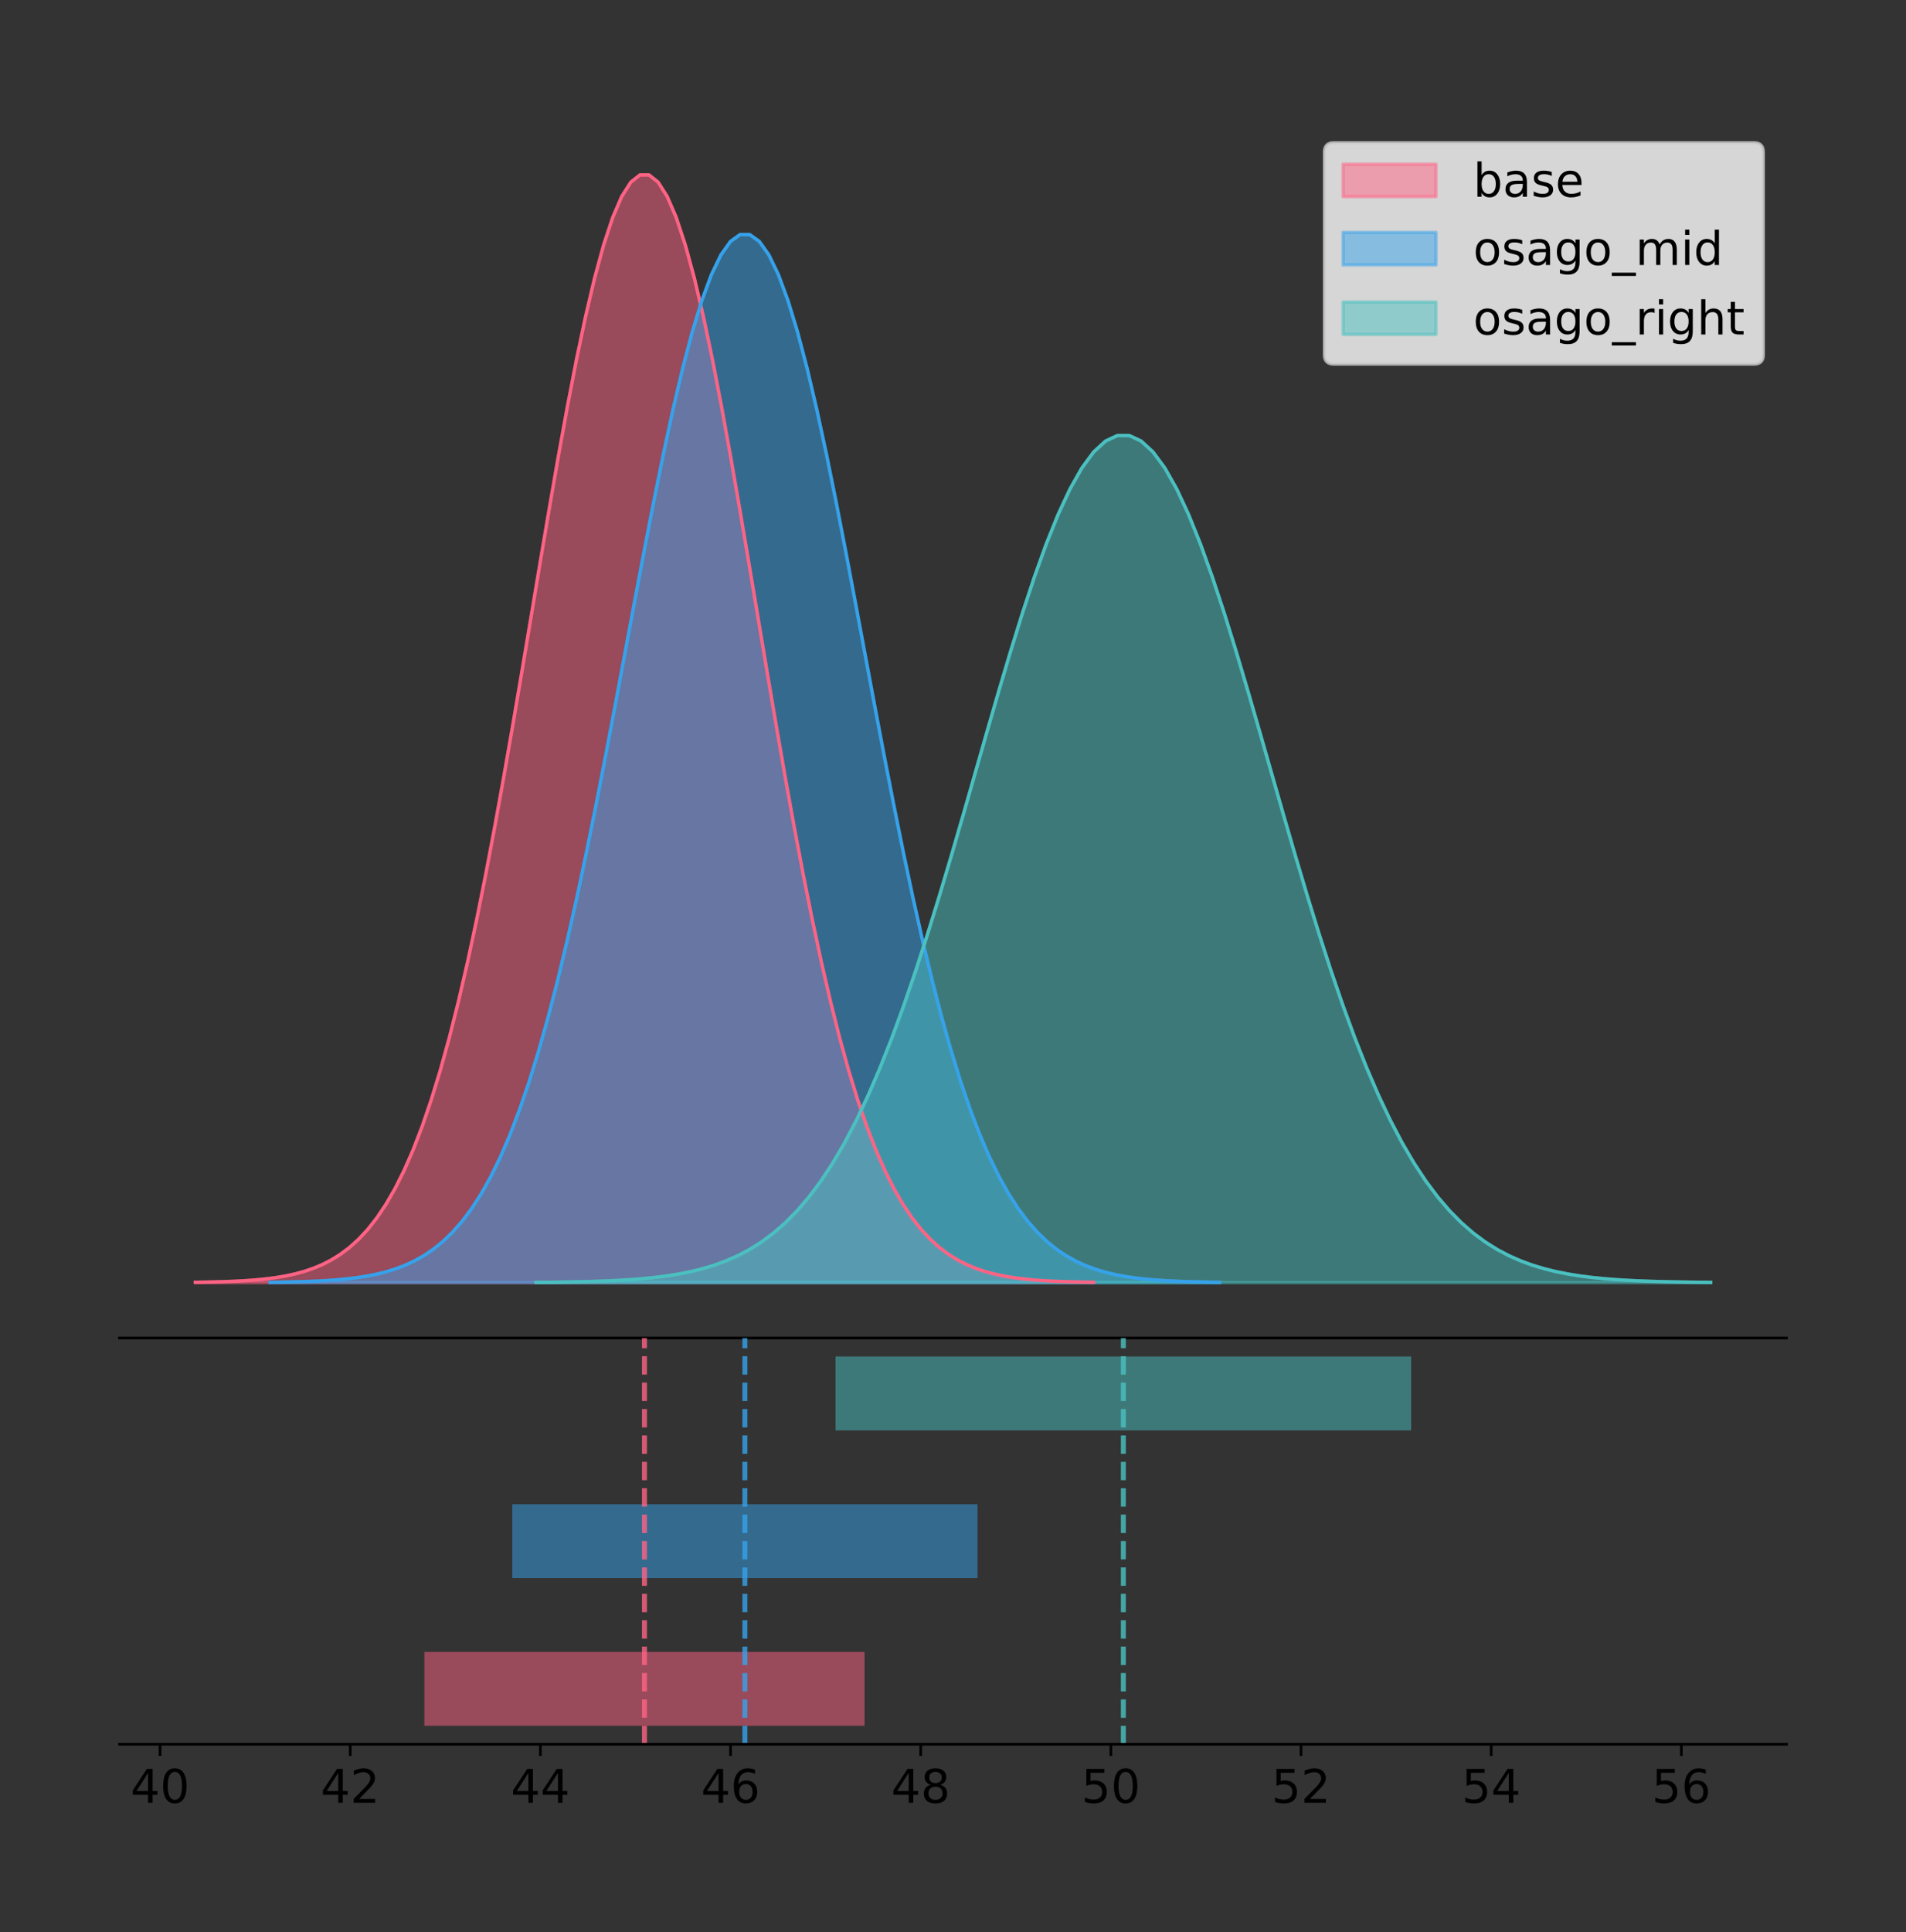 <?xml version="1.0" encoding="utf-8" standalone="no"?>
<!DOCTYPE svg PUBLIC "-//W3C//DTD SVG 1.1//EN"
  "http://www.w3.org/Graphics/SVG/1.1/DTD/svg11.dtd">
<!-- Created with matplotlib (https://matplotlib.org/) -->
<svg height="581.789pt" version="1.1" viewBox="0 0 574.2 581.789" width="574.2pt" xmlns="http://www.w3.org/2000/svg" xmlns:xlink="http://www.w3.org/1999/xlink">
 <rect x="0" y="0" width="574.2" height="581.789" fill="#333333" stroke="none"/>
 <defs>
  <style type="text/css">
*{stroke-linecap:butt;stroke-linejoin:round;}
  </style>
 </defs>
 <g id="figure_1">
  <g id="patch_1">
   <path d="M 0 581.789 
L 574.2 581.789 
L 574.2 0 
L 0 0 
z
" style="fill:none;"/>
  </g>
  <g id="axes_1">
   <g id="patch_2">
    <path d="M 36 402.93 
L 538.2 402.93 
L 538.2 36 
L 36 36 
z
" style="fill:none;"/>
   </g>
   <g id="PolyCollection_1">
    <defs>
     <path d="M 58.827 -195.538 
L 58.827 -195.65 
L 61.561 -195.692 
L 64.295 -195.749 
L 67.029 -195.825 
L 69.763 -195.925 
L 72.496 -196.058 
L 75.23 -196.23 
L 77.964 -196.455 
L 80.698 -196.744 
L 83.432 -197.115 
L 86.165 -197.585 
L 88.899 -198.179 
L 91.633 -198.923 
L 94.367 -199.848 
L 97.101 -200.99 
L 99.834 -202.39 
L 102.568 -204.093 
L 105.302 -206.151 
L 108.036 -208.617 
L 110.77 -211.552 
L 113.503 -215.017 
L 116.237 -219.078 
L 118.971 -223.801 
L 121.705 -229.25 
L 124.439 -235.488 
L 127.173 -242.572 
L 129.906 -250.552 
L 132.64 -259.468 
L 135.374 -269.344 
L 138.108 -280.192 
L 140.842 -292.002 
L 143.575 -304.744 
L 146.309 -318.365 
L 149.043 -332.786 
L 151.777 -347.901 
L 154.511 -363.58 
L 157.244 -379.667 
L 159.978 -395.98 
L 162.712 -412.318 
L 165.446 -428.462 
L 168.18 -444.18 
L 170.913 -459.23 
L 173.647 -473.372 
L 176.381 -486.366 
L 179.115 -497.987 
L 181.849 -508.025 
L 184.583 -516.294 
L 187.316 -522.64 
L 190.05 -526.94 
L 192.784 -529.111 
L 195.518 -529.111 
L 198.252 -526.94 
L 200.985 -522.64 
L 203.719 -516.294 
L 206.453 -508.025 
L 209.187 -497.987 
L 211.921 -486.366 
L 214.654 -473.372 
L 217.388 -459.23 
L 220.122 -444.18 
L 222.856 -428.462 
L 225.59 -412.318 
L 228.324 -395.98 
L 231.057 -379.667 
L 233.791 -363.58 
L 236.525 -347.901 
L 239.259 -332.786 
L 241.993 -318.365 
L 244.726 -304.744 
L 247.46 -292.002 
L 250.194 -280.192 
L 252.928 -269.344 
L 255.662 -259.468 
L 258.395 -250.552 
L 261.129 -242.572 
L 263.863 -235.488 
L 266.597 -229.25 
L 269.331 -223.801 
L 272.064 -219.078 
L 274.798 -215.017 
L 277.532 -211.552 
L 280.266 -208.617 
L 283 -206.151 
L 285.734 -204.093 
L 288.467 -202.39 
L 291.201 -200.99 
L 293.935 -199.848 
L 296.669 -198.923 
L 299.403 -198.179 
L 302.136 -197.585 
L 304.87 -197.115 
L 307.604 -196.744 
L 310.338 -196.455 
L 313.072 -196.23 
L 315.805 -196.058 
L 318.539 -195.925 
L 321.273 -195.825 
L 324.007 -195.749 
L 326.741 -195.692 
L 329.474 -195.65 
L 329.474 -195.538 
L 329.474 -195.538 
L 326.741 -195.538 
L 324.007 -195.538 
L 321.273 -195.538 
L 318.539 -195.538 
L 315.805 -195.538 
L 313.072 -195.538 
L 310.338 -195.538 
L 307.604 -195.538 
L 304.87 -195.538 
L 302.136 -195.538 
L 299.403 -195.538 
L 296.669 -195.538 
L 293.935 -195.538 
L 291.201 -195.538 
L 288.467 -195.538 
L 285.734 -195.538 
L 283 -195.538 
L 280.266 -195.538 
L 277.532 -195.538 
L 274.798 -195.538 
L 272.064 -195.538 
L 269.331 -195.538 
L 266.597 -195.538 
L 263.863 -195.538 
L 261.129 -195.538 
L 258.395 -195.538 
L 255.662 -195.538 
L 252.928 -195.538 
L 250.194 -195.538 
L 247.46 -195.538 
L 244.726 -195.538 
L 241.993 -195.538 
L 239.259 -195.538 
L 236.525 -195.538 
L 233.791 -195.538 
L 231.057 -195.538 
L 228.324 -195.538 
L 225.59 -195.538 
L 222.856 -195.538 
L 220.122 -195.538 
L 217.388 -195.538 
L 214.654 -195.538 
L 211.921 -195.538 
L 209.187 -195.538 
L 206.453 -195.538 
L 203.719 -195.538 
L 200.985 -195.538 
L 198.252 -195.538 
L 195.518 -195.538 
L 192.784 -195.538 
L 190.05 -195.538 
L 187.316 -195.538 
L 184.583 -195.538 
L 181.849 -195.538 
L 179.115 -195.538 
L 176.381 -195.538 
L 173.647 -195.538 
L 170.913 -195.538 
L 168.18 -195.538 
L 165.446 -195.538 
L 162.712 -195.538 
L 159.978 -195.538 
L 157.244 -195.538 
L 154.511 -195.538 
L 151.777 -195.538 
L 149.043 -195.538 
L 146.309 -195.538 
L 143.575 -195.538 
L 140.842 -195.538 
L 138.108 -195.538 
L 135.374 -195.538 
L 132.64 -195.538 
L 129.906 -195.538 
L 127.173 -195.538 
L 124.439 -195.538 
L 121.705 -195.538 
L 118.971 -195.538 
L 116.237 -195.538 
L 113.503 -195.538 
L 110.77 -195.538 
L 108.036 -195.538 
L 105.302 -195.538 
L 102.568 -195.538 
L 99.834 -195.538 
L 97.101 -195.538 
L 94.367 -195.538 
L 91.633 -195.538 
L 88.899 -195.538 
L 86.165 -195.538 
L 83.432 -195.538 
L 80.698 -195.538 
L 77.964 -195.538 
L 75.23 -195.538 
L 72.496 -195.538 
L 69.763 -195.538 
L 67.029 -195.538 
L 64.295 -195.538 
L 61.561 -195.538 
L 58.827 -195.538 
z
" id="m34844642db" style="stroke:#ff6384;stroke-opacity:0.5;"/>
    </defs>
    <g clip-path="url(#pd2e8be92f4)">
     <use style="fill:#ff6384;fill-opacity:0.5;stroke:#ff6384;stroke-opacity:0.5;" x="0" xlink:href="#m34844642db" y="581.789"/>
    </g>
   </g>
   <g id="PolyCollection_2">
    <defs>
     <path d="M 81.382 -195.538 
L 81.382 -195.644 
L 84.271 -195.684 
L 87.161 -195.738 
L 90.05 -195.809 
L 92.94 -195.904 
L 95.829 -196.03 
L 98.718 -196.193 
L 101.608 -196.406 
L 104.497 -196.679 
L 107.387 -197.03 
L 110.276 -197.475 
L 113.165 -198.037 
L 116.055 -198.741 
L 118.944 -199.616 
L 121.834 -200.697 
L 124.723 -202.021 
L 127.612 -203.633 
L 130.502 -205.579 
L 133.391 -207.913 
L 136.281 -210.689 
L 139.17 -213.968 
L 142.059 -217.811 
L 144.949 -222.279 
L 147.838 -227.435 
L 150.727 -233.337 
L 153.617 -240.04 
L 156.506 -247.59 
L 159.396 -256.025 
L 162.285 -265.37 
L 165.174 -275.634 
L 168.064 -286.808 
L 170.953 -298.864 
L 173.843 -311.751 
L 176.732 -325.396 
L 179.621 -339.697 
L 182.511 -354.532 
L 185.4 -369.752 
L 188.29 -385.187 
L 191.179 -400.645 
L 194.068 -415.92 
L 196.958 -430.791 
L 199.847 -445.031 
L 202.737 -458.411 
L 205.626 -470.706 
L 208.515 -481.701 
L 211.405 -491.198 
L 214.294 -499.023 
L 217.184 -505.026 
L 220.073 -509.095 
L 222.962 -511.149 
L 225.852 -511.149 
L 228.741 -509.095 
L 231.631 -505.026 
L 234.52 -499.023 
L 237.409 -491.198 
L 240.299 -481.701 
L 243.188 -470.706 
L 246.077 -458.411 
L 248.967 -445.031 
L 251.856 -430.791 
L 254.746 -415.92 
L 257.635 -400.645 
L 260.524 -385.187 
L 263.414 -369.752 
L 266.303 -354.532 
L 269.193 -339.697 
L 272.082 -325.396 
L 274.971 -311.751 
L 277.861 -298.864 
L 280.75 -286.808 
L 283.64 -275.634 
L 286.529 -265.37 
L 289.418 -256.025 
L 292.308 -247.59 
L 295.197 -240.04 
L 298.087 -233.337 
L 300.976 -227.435 
L 303.865 -222.279 
L 306.755 -217.811 
L 309.644 -213.968 
L 312.534 -210.689 
L 315.423 -207.913 
L 318.312 -205.579 
L 321.202 -203.633 
L 324.091 -202.021 
L 326.981 -200.697 
L 329.87 -199.616 
L 332.759 -198.741 
L 335.649 -198.037 
L 338.538 -197.475 
L 341.427 -197.03 
L 344.317 -196.679 
L 347.206 -196.406 
L 350.096 -196.193 
L 352.985 -196.03 
L 355.874 -195.904 
L 358.764 -195.809 
L 361.653 -195.738 
L 364.543 -195.684 
L 367.432 -195.644 
L 367.432 -195.538 
L 367.432 -195.538 
L 364.543 -195.538 
L 361.653 -195.538 
L 358.764 -195.538 
L 355.874 -195.538 
L 352.985 -195.538 
L 350.096 -195.538 
L 347.206 -195.538 
L 344.317 -195.538 
L 341.427 -195.538 
L 338.538 -195.538 
L 335.649 -195.538 
L 332.759 -195.538 
L 329.87 -195.538 
L 326.981 -195.538 
L 324.091 -195.538 
L 321.202 -195.538 
L 318.312 -195.538 
L 315.423 -195.538 
L 312.534 -195.538 
L 309.644 -195.538 
L 306.755 -195.538 
L 303.865 -195.538 
L 300.976 -195.538 
L 298.087 -195.538 
L 295.197 -195.538 
L 292.308 -195.538 
L 289.418 -195.538 
L 286.529 -195.538 
L 283.64 -195.538 
L 280.75 -195.538 
L 277.861 -195.538 
L 274.971 -195.538 
L 272.082 -195.538 
L 269.193 -195.538 
L 266.303 -195.538 
L 263.414 -195.538 
L 260.524 -195.538 
L 257.635 -195.538 
L 254.746 -195.538 
L 251.856 -195.538 
L 248.967 -195.538 
L 246.077 -195.538 
L 243.188 -195.538 
L 240.299 -195.538 
L 237.409 -195.538 
L 234.52 -195.538 
L 231.631 -195.538 
L 228.741 -195.538 
L 225.852 -195.538 
L 222.962 -195.538 
L 220.073 -195.538 
L 217.184 -195.538 
L 214.294 -195.538 
L 211.405 -195.538 
L 208.515 -195.538 
L 205.626 -195.538 
L 202.737 -195.538 
L 199.847 -195.538 
L 196.958 -195.538 
L 194.068 -195.538 
L 191.179 -195.538 
L 188.29 -195.538 
L 185.4 -195.538 
L 182.511 -195.538 
L 179.621 -195.538 
L 176.732 -195.538 
L 173.843 -195.538 
L 170.953 -195.538 
L 168.064 -195.538 
L 165.174 -195.538 
L 162.285 -195.538 
L 159.396 -195.538 
L 156.506 -195.538 
L 153.617 -195.538 
L 150.727 -195.538 
L 147.838 -195.538 
L 144.949 -195.538 
L 142.059 -195.538 
L 139.17 -195.538 
L 136.281 -195.538 
L 133.391 -195.538 
L 130.502 -195.538 
L 127.612 -195.538 
L 124.723 -195.538 
L 121.834 -195.538 
L 118.944 -195.538 
L 116.055 -195.538 
L 113.165 -195.538 
L 110.276 -195.538 
L 107.387 -195.538 
L 104.497 -195.538 
L 101.608 -195.538 
L 98.718 -195.538 
L 95.829 -195.538 
L 92.94 -195.538 
L 90.05 -195.538 
L 87.161 -195.538 
L 84.271 -195.538 
L 81.382 -195.538 
z
" id="m1a4309dec7" style="stroke:#36a2eb;stroke-opacity:0.5;"/>
    </defs>
    <g clip-path="url(#pd2e8be92f4)">
     <use style="fill:#36a2eb;fill-opacity:0.5;stroke:#36a2eb;stroke-opacity:0.5;" x="0" xlink:href="#m1a4309dec7" y="581.789"/>
    </g>
   </g>
   <g id="PolyCollection_3">
    <defs>
     <path d="M 161.467 -195.538 
L 161.467 -195.624 
L 165.042 -195.656 
L 168.616 -195.699 
L 172.191 -195.757 
L 175.766 -195.834 
L 179.341 -195.935 
L 182.916 -196.068 
L 186.49 -196.239 
L 190.065 -196.461 
L 193.64 -196.744 
L 197.215 -197.104 
L 200.79 -197.558 
L 204.364 -198.127 
L 207.939 -198.834 
L 211.514 -199.707 
L 215.089 -200.778 
L 218.664 -202.081 
L 222.238 -203.654 
L 225.813 -205.54 
L 229.388 -207.784 
L 232.963 -210.434 
L 236.538 -213.54 
L 240.112 -217.152 
L 243.687 -221.319 
L 247.262 -226.089 
L 250.837 -231.507 
L 254.412 -237.61 
L 257.987 -244.428 
L 261.561 -251.981 
L 265.136 -260.277 
L 268.711 -269.308 
L 272.286 -279.053 
L 275.861 -289.469 
L 279.435 -300.497 
L 283.01 -312.057 
L 286.585 -324.047 
L 290.16 -336.349 
L 293.735 -348.825 
L 297.309 -361.319 
L 300.884 -373.665 
L 304.459 -385.685 
L 308.034 -397.195 
L 311.609 -408.009 
L 315.183 -417.947 
L 318.758 -426.834 
L 322.333 -434.51 
L 325.908 -440.834 
L 329.483 -445.687 
L 333.058 -448.975 
L 336.632 -450.635 
L 340.207 -450.635 
L 343.782 -448.975 
L 347.357 -445.687 
L 350.932 -440.834 
L 354.506 -434.51 
L 358.081 -426.834 
L 361.656 -417.947 
L 365.231 -408.009 
L 368.806 -397.195 
L 372.38 -385.685 
L 375.955 -373.665 
L 379.53 -361.319 
L 383.105 -348.825 
L 386.68 -336.349 
L 390.254 -324.047 
L 393.829 -312.057 
L 397.404 -300.497 
L 400.979 -289.469 
L 404.554 -279.053 
L 408.128 -269.308 
L 411.703 -260.277 
L 415.278 -251.981 
L 418.853 -244.428 
L 422.428 -237.61 
L 426.003 -231.507 
L 429.577 -226.089 
L 433.152 -221.319 
L 436.727 -217.152 
L 440.302 -213.54 
L 443.877 -210.434 
L 447.451 -207.784 
L 451.026 -205.54 
L 454.601 -203.654 
L 458.176 -202.081 
L 461.751 -200.778 
L 465.325 -199.707 
L 468.9 -198.834 
L 472.475 -198.127 
L 476.05 -197.558 
L 479.625 -197.104 
L 483.199 -196.744 
L 486.774 -196.461 
L 490.349 -196.239 
L 493.924 -196.068 
L 497.499 -195.935 
L 501.073 -195.834 
L 504.648 -195.757 
L 508.223 -195.699 
L 511.798 -195.656 
L 515.373 -195.624 
L 515.373 -195.538 
L 515.373 -195.538 
L 511.798 -195.538 
L 508.223 -195.538 
L 504.648 -195.538 
L 501.073 -195.538 
L 497.499 -195.538 
L 493.924 -195.538 
L 490.349 -195.538 
L 486.774 -195.538 
L 483.199 -195.538 
L 479.625 -195.538 
L 476.05 -195.538 
L 472.475 -195.538 
L 468.9 -195.538 
L 465.325 -195.538 
L 461.751 -195.538 
L 458.176 -195.538 
L 454.601 -195.538 
L 451.026 -195.538 
L 447.451 -195.538 
L 443.877 -195.538 
L 440.302 -195.538 
L 436.727 -195.538 
L 433.152 -195.538 
L 429.577 -195.538 
L 426.003 -195.538 
L 422.428 -195.538 
L 418.853 -195.538 
L 415.278 -195.538 
L 411.703 -195.538 
L 408.128 -195.538 
L 404.554 -195.538 
L 400.979 -195.538 
L 397.404 -195.538 
L 393.829 -195.538 
L 390.254 -195.538 
L 386.68 -195.538 
L 383.105 -195.538 
L 379.53 -195.538 
L 375.955 -195.538 
L 372.38 -195.538 
L 368.806 -195.538 
L 365.231 -195.538 
L 361.656 -195.538 
L 358.081 -195.538 
L 354.506 -195.538 
L 350.932 -195.538 
L 347.357 -195.538 
L 343.782 -195.538 
L 340.207 -195.538 
L 336.632 -195.538 
L 333.058 -195.538 
L 329.483 -195.538 
L 325.908 -195.538 
L 322.333 -195.538 
L 318.758 -195.538 
L 315.183 -195.538 
L 311.609 -195.538 
L 308.034 -195.538 
L 304.459 -195.538 
L 300.884 -195.538 
L 297.309 -195.538 
L 293.735 -195.538 
L 290.16 -195.538 
L 286.585 -195.538 
L 283.01 -195.538 
L 279.435 -195.538 
L 275.861 -195.538 
L 272.286 -195.538 
L 268.711 -195.538 
L 265.136 -195.538 
L 261.561 -195.538 
L 257.987 -195.538 
L 254.412 -195.538 
L 250.837 -195.538 
L 247.262 -195.538 
L 243.687 -195.538 
L 240.112 -195.538 
L 236.538 -195.538 
L 232.963 -195.538 
L 229.388 -195.538 
L 225.813 -195.538 
L 222.238 -195.538 
L 218.664 -195.538 
L 215.089 -195.538 
L 211.514 -195.538 
L 207.939 -195.538 
L 204.364 -195.538 
L 200.79 -195.538 
L 197.215 -195.538 
L 193.64 -195.538 
L 190.065 -195.538 
L 186.49 -195.538 
L 182.916 -195.538 
L 179.341 -195.538 
L 175.766 -195.538 
L 172.191 -195.538 
L 168.616 -195.538 
L 165.042 -195.538 
L 161.467 -195.538 
z
" id="mea1f308dd7" style="stroke:#4bc0c0;stroke-opacity:0.5;"/>
    </defs>
    <g clip-path="url(#pd2e8be92f4)">
     <use style="fill:#4bc0c0;fill-opacity:0.5;stroke:#4bc0c0;stroke-opacity:0.5;" x="0" xlink:href="#mea1f308dd7" y="581.789"/>
    </g>
   </g>
   <g id="line2d_1">
    <path clip-path="url(#pd2e8be92f4)" d="M 58.827 386.139 
L 61.561 386.097 
L 64.295 386.04 
L 67.029 385.965 
L 69.763 385.864 
L 72.496 385.732 
L 75.23 385.559 
L 77.964 385.334 
L 80.698 385.045 
L 83.432 384.675 
L 86.165 384.204 
L 88.899 383.61 
L 91.633 382.867 
L 94.367 381.941 
L 97.101 380.799 
L 99.834 379.399 
L 102.568 377.696 
L 105.302 375.639 
L 108.036 373.172 
L 110.77 370.238 
L 113.503 366.772 
L 116.237 362.711 
L 118.971 357.989 
L 121.705 352.539 
L 124.439 346.301 
L 127.173 339.217 
L 129.906 331.237 
L 132.64 322.322 
L 135.374 312.445 
L 138.108 301.597 
L 140.842 289.787 
L 143.575 277.045 
L 146.309 263.424 
L 149.043 249.004 
L 151.777 233.888 
L 154.511 218.209 
L 157.244 202.123 
L 159.978 185.809 
L 162.712 169.471 
L 165.446 153.327 
L 168.18 137.61 
L 170.913 122.559 
L 173.647 108.418 
L 176.381 95.423 
L 179.115 83.803 
L 181.849 73.765 
L 184.583 65.495 
L 187.316 59.15 
L 190.05 54.85 
L 192.784 52.679 
L 195.518 52.679 
L 198.252 54.85 
L 200.985 59.15 
L 203.719 65.495 
L 206.453 73.765 
L 209.187 83.803 
L 211.921 95.423 
L 214.654 108.418 
L 217.388 122.559 
L 220.122 137.61 
L 222.856 153.327 
L 225.59 169.471 
L 228.324 185.809 
L 231.057 202.123 
L 233.791 218.209 
L 236.525 233.888 
L 239.259 249.004 
L 241.993 263.424 
L 244.726 277.045 
L 247.46 289.787 
L 250.194 301.597 
L 252.928 312.445 
L 255.662 322.322 
L 258.395 331.237 
L 261.129 339.217 
L 263.863 346.301 
L 266.597 352.539 
L 269.331 357.989 
L 272.064 362.711 
L 274.798 366.772 
L 277.532 370.238 
L 280.266 373.172 
L 283 375.639 
L 285.734 377.696 
L 288.467 379.399 
L 291.201 380.799 
L 293.935 381.941 
L 296.669 382.867 
L 299.403 383.61 
L 302.136 384.204 
L 304.87 384.675 
L 307.604 385.045 
L 310.338 385.334 
L 313.072 385.559 
L 315.805 385.732 
L 318.539 385.864 
L 321.273 385.965 
L 324.007 386.04 
L 326.741 386.097 
L 329.474 386.139 
" style="fill:none;stroke:#ff6384;stroke-linecap:square;"/>
   </g>
   <g id="line2d_2">
    <path clip-path="url(#pd2e8be92f4)" d="M 81.382 386.145 
L 84.271 386.105 
L 87.161 386.052 
L 90.05 385.98 
L 92.94 385.885 
L 95.829 385.76 
L 98.718 385.596 
L 101.608 385.384 
L 104.497 385.11 
L 107.387 384.76 
L 110.276 384.314 
L 113.165 383.753 
L 116.055 383.049 
L 118.944 382.174 
L 121.834 381.093 
L 124.723 379.768 
L 127.612 378.157 
L 130.502 376.21 
L 133.391 373.877 
L 136.281 371.1 
L 139.17 367.821 
L 142.059 363.979 
L 144.949 359.511 
L 147.838 354.355 
L 150.727 348.453 
L 153.617 341.75 
L 156.506 334.199 
L 159.396 325.764 
L 162.285 316.419 
L 165.174 306.156 
L 168.064 294.981 
L 170.953 282.925 
L 173.843 270.038 
L 176.732 256.394 
L 179.621 242.092 
L 182.511 227.257 
L 185.4 212.037 
L 188.29 196.602 
L 191.179 181.144 
L 194.068 165.869 
L 196.958 150.998 
L 199.847 136.758 
L 202.737 123.378 
L 205.626 111.083 
L 208.515 100.088 
L 211.405 90.591 
L 214.294 82.767 
L 217.184 76.763 
L 220.073 72.695 
L 222.962 70.64 
L 225.852 70.64 
L 228.741 72.695 
L 231.631 76.763 
L 234.52 82.767 
L 237.409 90.591 
L 240.299 100.088 
L 243.188 111.083 
L 246.077 123.378 
L 248.967 136.758 
L 251.856 150.998 
L 254.746 165.869 
L 257.635 181.144 
L 260.524 196.602 
L 263.414 212.037 
L 266.303 227.257 
L 269.193 242.092 
L 272.082 256.394 
L 274.971 270.038 
L 277.861 282.925 
L 280.75 294.981 
L 283.64 306.156 
L 286.529 316.419 
L 289.418 325.764 
L 292.308 334.199 
L 295.197 341.75 
L 298.087 348.453 
L 300.976 354.355 
L 303.865 359.511 
L 306.755 363.979 
L 309.644 367.821 
L 312.534 371.1 
L 315.423 373.877 
L 318.312 376.21 
L 321.202 378.157 
L 324.091 379.768 
L 326.981 381.093 
L 329.87 382.174 
L 332.759 383.049 
L 335.649 383.753 
L 338.538 384.314 
L 341.427 384.76 
L 344.317 385.11 
L 347.206 385.384 
L 350.096 385.596 
L 352.985 385.76 
L 355.874 385.885 
L 358.764 385.98 
L 361.653 386.052 
L 364.543 386.105 
L 367.432 386.145 
" style="fill:none;stroke:#36a2eb;stroke-linecap:square;"/>
   </g>
   <g id="line2d_3">
    <path clip-path="url(#pd2e8be92f4)" d="M 161.467 386.166 
L 165.042 386.133 
L 168.616 386.09 
L 172.191 386.032 
L 175.766 385.955 
L 179.341 385.854 
L 182.916 385.722 
L 186.49 385.55 
L 190.065 385.329 
L 193.64 385.046 
L 197.215 384.686 
L 200.79 384.232 
L 204.364 383.663 
L 207.939 382.955 
L 211.514 382.082 
L 215.089 381.011 
L 218.664 379.709 
L 222.238 378.135 
L 225.813 376.249 
L 229.388 374.005 
L 232.963 371.355 
L 236.538 368.249 
L 240.112 364.638 
L 243.687 360.47 
L 247.262 355.7 
L 250.837 350.282 
L 254.412 344.179 
L 257.987 337.362 
L 261.561 329.809 
L 265.136 321.513 
L 268.711 312.481 
L 272.286 302.736 
L 275.861 292.32 
L 279.435 281.292 
L 283.01 269.733 
L 286.585 257.742 
L 290.16 245.44 
L 293.735 232.965 
L 297.309 220.47 
L 300.884 208.124 
L 304.459 196.104 
L 308.034 184.594 
L 311.609 173.78 
L 315.183 163.843 
L 318.758 154.956 
L 322.333 147.279 
L 325.908 140.955 
L 329.483 136.103 
L 333.058 132.814 
L 336.632 131.154 
L 340.207 131.154 
L 343.782 132.814 
L 347.357 136.103 
L 350.932 140.955 
L 354.506 147.279 
L 358.081 154.956 
L 361.656 163.843 
L 365.231 173.78 
L 368.806 184.594 
L 372.38 196.104 
L 375.955 208.124 
L 379.53 220.47 
L 383.105 232.965 
L 386.68 245.44 
L 390.254 257.742 
L 393.829 269.733 
L 397.404 281.292 
L 400.979 292.32 
L 404.554 302.736 
L 408.128 312.481 
L 411.703 321.513 
L 415.278 329.809 
L 418.853 337.362 
L 422.428 344.179 
L 426.003 350.282 
L 429.577 355.7 
L 433.152 360.47 
L 436.727 364.638 
L 440.302 368.249 
L 443.877 371.355 
L 447.451 374.005 
L 451.026 376.249 
L 454.601 378.135 
L 458.176 379.709 
L 461.751 381.011 
L 465.325 382.082 
L 468.9 382.955 
L 472.475 383.663 
L 476.05 384.232 
L 479.625 384.686 
L 483.199 385.046 
L 486.774 385.329 
L 490.349 385.55 
L 493.924 385.722 
L 497.499 385.854 
L 501.073 385.955 
L 504.648 386.032 
L 508.223 386.09 
L 511.798 386.133 
L 515.373 386.166 
" style="fill:none;stroke:#4bc0c0;stroke-linecap:square;"/>
   </g>
   <g id="patch_3">
    <path d="M 36 402.93 
L 538.2 402.93 
" style="fill:none;stroke:#000000;stroke-linecap:square;stroke-linejoin:miter;stroke-width:0.8;"/>
   </g>
   <g id="legend_1">
    <g id="patch_4">
     <path d="M 401.814 109.627 
L 528.4 109.627 
Q 531.2 109.627 531.2 106.827 
L 531.2 45.8 
Q 531.2 43 528.4 43 
L 401.814 43 
Q 399.014 43 399.014 45.8 
L 399.014 106.827 
Q 399.014 109.627 401.814 109.627 
z
" style="fill:#ffffff;opacity:0.8;stroke:#cccccc;stroke-linejoin:miter;"/>
    </g>
    <g id="patch_5">
     <path d="M 404.614 59.238 
L 432.614 59.238 
L 432.614 49.438 
L 404.614 49.438 
z
" style="fill:#ff6384;opacity:0.5;stroke:#ff6384;stroke-linejoin:miter;"/>
    </g>
    <g id="text_1">
     <!-- base -->
     <defs>
      <path d="M 48.688 27.297 
Q 48.688 37.203 44.609 42.844 
Q 40.531 48.484 33.406 48.484 
Q 26.266 48.484 22.188 42.844 
Q 18.109 37.203 18.109 27.297 
Q 18.109 17.391 22.188 11.75 
Q 26.266 6.109 33.406 6.109 
Q 40.531 6.109 44.609 11.75 
Q 48.688 17.391 48.688 27.297 
z
M 18.109 46.391 
Q 20.953 51.266 25.266 53.625 
Q 29.594 56 35.594 56 
Q 45.562 56 51.781 48.094 
Q 58.016 40.188 58.016 27.297 
Q 58.016 14.406 51.781 6.484 
Q 45.562 -1.422 35.594 -1.422 
Q 29.594 -1.422 25.266 0.953 
Q 20.953 3.328 18.109 8.203 
L 18.109 0 
L 9.078 0 
L 9.078 75.984 
L 18.109 75.984 
z
" id="DejaVuSans-98"/>
      <path d="M 34.281 27.484 
Q 23.391 27.484 19.188 25 
Q 14.984 22.516 14.984 16.5 
Q 14.984 11.719 18.141 8.906 
Q 21.297 6.109 26.703 6.109 
Q 34.188 6.109 38.703 11.406 
Q 43.219 16.703 43.219 25.484 
L 43.219 27.484 
z
M 52.203 31.203 
L 52.203 0 
L 43.219 0 
L 43.219 8.297 
Q 40.141 3.328 35.547 0.953 
Q 30.953 -1.422 24.312 -1.422 
Q 15.922 -1.422 10.953 3.297 
Q 6 8.016 6 15.922 
Q 6 25.141 12.172 29.828 
Q 18.359 34.516 30.609 34.516 
L 43.219 34.516 
L 43.219 35.406 
Q 43.219 41.609 39.141 45 
Q 35.062 48.391 27.688 48.391 
Q 23 48.391 18.547 47.266 
Q 14.109 46.141 10.016 43.891 
L 10.016 52.203 
Q 14.938 54.109 19.578 55.047 
Q 24.219 56 28.609 56 
Q 40.484 56 46.344 49.844 
Q 52.203 43.703 52.203 31.203 
z
" id="DejaVuSans-97"/>
      <path d="M 44.281 53.078 
L 44.281 44.578 
Q 40.484 46.531 36.375 47.5 
Q 32.281 48.484 27.875 48.484 
Q 21.188 48.484 17.844 46.438 
Q 14.5 44.391 14.5 40.281 
Q 14.5 37.156 16.891 35.375 
Q 19.281 33.594 26.516 31.984 
L 29.594 31.297 
Q 39.156 29.25 43.188 25.516 
Q 47.219 21.781 47.219 15.094 
Q 47.219 7.469 41.188 3.016 
Q 35.156 -1.422 24.609 -1.422 
Q 20.219 -1.422 15.453 -0.562 
Q 10.688 0.297 5.422 2 
L 5.422 11.281 
Q 10.406 8.688 15.234 7.391 
Q 20.062 6.109 24.812 6.109 
Q 31.156 6.109 34.562 8.281 
Q 37.984 10.453 37.984 14.406 
Q 37.984 18.062 35.516 20.016 
Q 33.062 21.969 24.703 23.781 
L 21.578 24.516 
Q 13.234 26.266 9.516 29.906 
Q 5.812 33.547 5.812 39.891 
Q 5.812 47.609 11.281 51.797 
Q 16.75 56 26.812 56 
Q 31.781 56 36.172 55.266 
Q 40.578 54.547 44.281 53.078 
z
" id="DejaVuSans-115"/>
      <path d="M 56.203 29.594 
L 56.203 25.203 
L 14.891 25.203 
Q 15.484 15.922 20.484 11.062 
Q 25.484 6.203 34.422 6.203 
Q 39.594 6.203 44.453 7.469 
Q 49.312 8.734 54.109 11.281 
L 54.109 2.781 
Q 49.266 0.734 44.188 -0.344 
Q 39.109 -1.422 33.891 -1.422 
Q 20.797 -1.422 13.156 6.188 
Q 5.516 13.812 5.516 26.812 
Q 5.516 40.234 12.766 48.109 
Q 20.016 56 32.328 56 
Q 43.359 56 49.781 48.891 
Q 56.203 41.797 56.203 29.594 
z
M 47.219 32.234 
Q 47.125 39.594 43.094 43.984 
Q 39.062 48.391 32.422 48.391 
Q 24.906 48.391 20.391 44.141 
Q 15.875 39.891 15.188 32.172 
z
" id="DejaVuSans-101"/>
     </defs>
     <g transform="translate(443.814 59.238)scale(0.14 -0.14)">
      <use xlink:href="#DejaVuSans-98"/>
      <use x="63.477" xlink:href="#DejaVuSans-97"/>
      <use x="124.756" xlink:href="#DejaVuSans-115"/>
      <use x="176.855" xlink:href="#DejaVuSans-101"/>
     </g>
    </g>
    <g id="patch_6">
     <path d="M 404.614 79.787 
L 432.614 79.787 
L 432.614 69.987 
L 404.614 69.987 
z
" style="fill:#36a2eb;opacity:0.5;stroke:#36a2eb;stroke-linejoin:miter;"/>
    </g>
    <g id="text_2">
     <!-- osago_mid -->
     <defs>
      <path d="M 30.609 48.391 
Q 23.391 48.391 19.188 42.75 
Q 14.984 37.109 14.984 27.297 
Q 14.984 17.484 19.156 11.844 
Q 23.344 6.203 30.609 6.203 
Q 37.797 6.203 41.984 11.859 
Q 46.188 17.531 46.188 27.297 
Q 46.188 37.016 41.984 42.703 
Q 37.797 48.391 30.609 48.391 
z
M 30.609 56 
Q 42.328 56 49.016 48.375 
Q 55.719 40.766 55.719 27.297 
Q 55.719 13.875 49.016 6.219 
Q 42.328 -1.422 30.609 -1.422 
Q 18.844 -1.422 12.172 6.219 
Q 5.516 13.875 5.516 27.297 
Q 5.516 40.766 12.172 48.375 
Q 18.844 56 30.609 56 
z
" id="DejaVuSans-111"/>
      <path d="M 45.406 27.984 
Q 45.406 37.75 41.375 43.109 
Q 37.359 48.484 30.078 48.484 
Q 22.859 48.484 18.828 43.109 
Q 14.797 37.75 14.797 27.984 
Q 14.797 18.266 18.828 12.891 
Q 22.859 7.516 30.078 7.516 
Q 37.359 7.516 41.375 12.891 
Q 45.406 18.266 45.406 27.984 
z
M 54.391 6.781 
Q 54.391 -7.172 48.188 -13.984 
Q 42 -20.797 29.203 -20.797 
Q 24.469 -20.797 20.266 -20.094 
Q 16.062 -19.391 12.109 -17.922 
L 12.109 -9.188 
Q 16.062 -11.328 19.922 -12.344 
Q 23.781 -13.375 27.781 -13.375 
Q 36.625 -13.375 41.016 -8.766 
Q 45.406 -4.156 45.406 5.172 
L 45.406 9.625 
Q 42.625 4.781 38.281 2.391 
Q 33.938 0 27.875 0 
Q 17.828 0 11.672 7.656 
Q 5.516 15.328 5.516 27.984 
Q 5.516 40.672 11.672 48.328 
Q 17.828 56 27.875 56 
Q 33.938 56 38.281 53.609 
Q 42.625 51.219 45.406 46.391 
L 45.406 54.688 
L 54.391 54.688 
z
" id="DejaVuSans-103"/>
      <path d="M 50.984 -16.609 
L 50.984 -23.578 
L -0.984 -23.578 
L -0.984 -16.609 
z
" id="DejaVuSans-95"/>
      <path d="M 52 44.188 
Q 55.375 50.25 60.062 53.125 
Q 64.75 56 71.094 56 
Q 79.641 56 84.281 50.016 
Q 88.922 44.047 88.922 33.016 
L 88.922 0 
L 79.891 0 
L 79.891 32.719 
Q 79.891 40.578 77.094 44.375 
Q 74.312 48.188 68.609 48.188 
Q 61.625 48.188 57.562 43.547 
Q 53.516 38.922 53.516 30.906 
L 53.516 0 
L 44.484 0 
L 44.484 32.719 
Q 44.484 40.625 41.703 44.406 
Q 38.922 48.188 33.109 48.188 
Q 26.219 48.188 22.156 43.531 
Q 18.109 38.875 18.109 30.906 
L 18.109 0 
L 9.078 0 
L 9.078 54.688 
L 18.109 54.688 
L 18.109 46.188 
Q 21.188 51.219 25.484 53.609 
Q 29.781 56 35.688 56 
Q 41.656 56 45.828 52.969 
Q 50 49.953 52 44.188 
z
" id="DejaVuSans-109"/>
      <path d="M 9.422 54.688 
L 18.406 54.688 
L 18.406 0 
L 9.422 0 
z
M 9.422 75.984 
L 18.406 75.984 
L 18.406 64.594 
L 9.422 64.594 
z
" id="DejaVuSans-105"/>
      <path d="M 45.406 46.391 
L 45.406 75.984 
L 54.391 75.984 
L 54.391 0 
L 45.406 0 
L 45.406 8.203 
Q 42.578 3.328 38.25 0.953 
Q 33.938 -1.422 27.875 -1.422 
Q 17.969 -1.422 11.734 6.484 
Q 5.516 14.406 5.516 27.297 
Q 5.516 40.188 11.734 48.094 
Q 17.969 56 27.875 56 
Q 33.938 56 38.25 53.625 
Q 42.578 51.266 45.406 46.391 
z
M 14.797 27.297 
Q 14.797 17.391 18.875 11.75 
Q 22.953 6.109 30.078 6.109 
Q 37.203 6.109 41.297 11.75 
Q 45.406 17.391 45.406 27.297 
Q 45.406 37.203 41.297 42.844 
Q 37.203 48.484 30.078 48.484 
Q 22.953 48.484 18.875 42.844 
Q 14.797 37.203 14.797 27.297 
z
" id="DejaVuSans-100"/>
     </defs>
     <g transform="translate(443.814 79.787)scale(0.14 -0.14)">
      <use xlink:href="#DejaVuSans-111"/>
      <use x="61.182" xlink:href="#DejaVuSans-115"/>
      <use x="113.281" xlink:href="#DejaVuSans-97"/>
      <use x="174.561" xlink:href="#DejaVuSans-103"/>
      <use x="238.037" xlink:href="#DejaVuSans-111"/>
      <use x="299.219" xlink:href="#DejaVuSans-95"/>
      <use x="349.219" xlink:href="#DejaVuSans-109"/>
      <use x="446.631" xlink:href="#DejaVuSans-105"/>
      <use x="474.414" xlink:href="#DejaVuSans-100"/>
     </g>
    </g>
    <g id="patch_7">
     <path d="M 404.614 100.726 
L 432.614 100.726 
L 432.614 90.926 
L 404.614 90.926 
z
" style="fill:#4bc0c0;opacity:0.5;stroke:#4bc0c0;stroke-linejoin:miter;"/>
    </g>
    <g id="text_3">
     <!-- osago_right -->
     <defs>
      <path d="M 41.109 46.297 
Q 39.594 47.172 37.812 47.578 
Q 36.031 48 33.891 48 
Q 26.266 48 22.188 43.047 
Q 18.109 38.094 18.109 28.812 
L 18.109 0 
L 9.078 0 
L 9.078 54.688 
L 18.109 54.688 
L 18.109 46.188 
Q 20.953 51.172 25.484 53.578 
Q 30.031 56 36.531 56 
Q 37.453 56 38.578 55.875 
Q 39.703 55.766 41.062 55.516 
z
" id="DejaVuSans-114"/>
      <path d="M 54.891 33.016 
L 54.891 0 
L 45.906 0 
L 45.906 32.719 
Q 45.906 40.484 42.875 44.328 
Q 39.844 48.188 33.797 48.188 
Q 26.516 48.188 22.312 43.547 
Q 18.109 38.922 18.109 30.906 
L 18.109 0 
L 9.078 0 
L 9.078 75.984 
L 18.109 75.984 
L 18.109 46.188 
Q 21.344 51.125 25.703 53.562 
Q 30.078 56 35.797 56 
Q 45.219 56 50.047 50.172 
Q 54.891 44.344 54.891 33.016 
z
" id="DejaVuSans-104"/>
      <path d="M 18.312 70.219 
L 18.312 54.688 
L 36.812 54.688 
L 36.812 47.703 
L 18.312 47.703 
L 18.312 18.016 
Q 18.312 11.328 20.141 9.422 
Q 21.969 7.516 27.594 7.516 
L 36.812 7.516 
L 36.812 0 
L 27.594 0 
Q 17.188 0 13.234 3.875 
Q 9.281 7.766 9.281 18.016 
L 9.281 47.703 
L 2.688 47.703 
L 2.688 54.688 
L 9.281 54.688 
L 9.281 70.219 
z
" id="DejaVuSans-116"/>
     </defs>
     <g transform="translate(443.814 100.726)scale(0.14 -0.14)">
      <use xlink:href="#DejaVuSans-111"/>
      <use x="61.182" xlink:href="#DejaVuSans-115"/>
      <use x="113.281" xlink:href="#DejaVuSans-97"/>
      <use x="174.561" xlink:href="#DejaVuSans-103"/>
      <use x="238.037" xlink:href="#DejaVuSans-111"/>
      <use x="299.219" xlink:href="#DejaVuSans-95"/>
      <use x="349.219" xlink:href="#DejaVuSans-114"/>
      <use x="390.332" xlink:href="#DejaVuSans-105"/>
      <use x="418.115" xlink:href="#DejaVuSans-103"/>
      <use x="481.592" xlink:href="#DejaVuSans-104"/>
      <use x="544.971" xlink:href="#DejaVuSans-116"/>
     </g>
    </g>
   </g>
  </g>
  <g id="axes_2">
   <g id="patch_8">
    <path d="M 36 525.24 
L 538.2 525.24 
L 538.2 402.93 
L 36 402.93 
z
" style="fill:none;"/>
   </g>
   <g id="patch_9">
    <path clip-path="url(#pa14fef5409)" d="M 127.842 519.68 
L 260.459 519.68 
L 260.459 497.442 
L 127.842 497.442 
z
" style="fill:#ff6384;opacity:0.5;"/>
   </g>
   <g id="patch_10">
    <path clip-path="url(#pa14fef5409)" d="M 154.325 475.204 
L 294.489 475.204 
L 294.489 452.966 
L 154.325 452.966 
z
" style="fill:#36a2eb;opacity:0.5;"/>
   </g>
   <g id="patch_11">
    <path clip-path="url(#pa14fef5409)" d="M 251.713 430.728 
L 425.127 430.728 
L 425.127 408.49 
L 251.713 408.49 
z
" style="fill:#4bc0c0;opacity:0.5;"/>
   </g>
   <g id="matplotlib.axis_1">
    <g id="xtick_1">
     <g id="line2d_4">
      <defs>
       <path d="M 0 0 
L 0 3.5 
" id="mf459f6ba71" style="stroke:#000000;stroke-width:0.8;"/>
      </defs>
      <g>
       <use style="stroke:#000000;stroke-width:0.8;" x="48.224" xlink:href="#mf459f6ba71" y="525.24"/>
      </g>
     </g>
     <g id="text_4">
      <!-- 40 -->
      <defs>
       <path d="M 37.797 64.312 
L 12.891 25.391 
L 37.797 25.391 
z
M 35.203 72.906 
L 47.609 72.906 
L 47.609 25.391 
L 58.016 25.391 
L 58.016 17.188 
L 47.609 17.188 
L 47.609 0 
L 37.797 0 
L 37.797 17.188 
L 4.891 17.188 
L 4.891 26.703 
z
" id="DejaVuSans-52"/>
       <path d="M 31.781 66.406 
Q 24.172 66.406 20.328 58.906 
Q 16.5 51.422 16.5 36.375 
Q 16.5 21.391 20.328 13.891 
Q 24.172 6.391 31.781 6.391 
Q 39.453 6.391 43.281 13.891 
Q 47.125 21.391 47.125 36.375 
Q 47.125 51.422 43.281 58.906 
Q 39.453 66.406 31.781 66.406 
z
M 31.781 74.219 
Q 44.047 74.219 50.516 64.516 
Q 56.984 54.828 56.984 36.375 
Q 56.984 17.969 50.516 8.266 
Q 44.047 -1.422 31.781 -1.422 
Q 19.531 -1.422 13.062 8.266 
Q 6.594 17.969 6.594 36.375 
Q 6.594 54.828 13.062 64.516 
Q 19.531 74.219 31.781 74.219 
z
" id="DejaVuSans-48"/>
      </defs>
      <g transform="translate(39.316 542.878)scale(0.14 -0.14)">
       <use xlink:href="#DejaVuSans-52"/>
       <use x="63.623" xlink:href="#DejaVuSans-48"/>
      </g>
     </g>
    </g>
    <g id="xtick_2">
     <g id="line2d_5">
      <g>
       <use style="stroke:#000000;stroke-width:0.8;" x="105.511" xlink:href="#mf459f6ba71" y="525.24"/>
      </g>
     </g>
     <g id="text_5">
      <!-- 42 -->
      <defs>
       <path d="M 19.188 8.297 
L 53.609 8.297 
L 53.609 0 
L 7.328 0 
L 7.328 8.297 
Q 12.938 14.109 22.625 23.891 
Q 32.328 33.688 34.812 36.531 
Q 39.547 41.844 41.422 45.531 
Q 43.312 49.219 43.312 52.781 
Q 43.312 58.594 39.234 62.25 
Q 35.156 65.922 28.609 65.922 
Q 23.969 65.922 18.812 64.312 
Q 13.672 62.703 7.812 59.422 
L 7.812 69.391 
Q 13.766 71.781 18.938 73 
Q 24.125 74.219 28.422 74.219 
Q 39.75 74.219 46.484 68.547 
Q 53.219 62.891 53.219 53.422 
Q 53.219 48.922 51.531 44.891 
Q 49.859 40.875 45.406 35.406 
Q 44.188 33.984 37.641 27.219 
Q 31.109 20.453 19.188 8.297 
z
" id="DejaVuSans-50"/>
      </defs>
      <g transform="translate(96.603 542.878)scale(0.14 -0.14)">
       <use xlink:href="#DejaVuSans-52"/>
       <use x="63.623" xlink:href="#DejaVuSans-50"/>
      </g>
     </g>
    </g>
    <g id="xtick_3">
     <g id="line2d_6">
      <g>
       <use style="stroke:#000000;stroke-width:0.8;" x="162.798" xlink:href="#mf459f6ba71" y="525.24"/>
      </g>
     </g>
     <g id="text_6">
      <!-- 44 -->
      <g transform="translate(153.89 542.878)scale(0.14 -0.14)">
       <use xlink:href="#DejaVuSans-52"/>
       <use x="63.623" xlink:href="#DejaVuSans-52"/>
      </g>
     </g>
    </g>
    <g id="xtick_4">
     <g id="line2d_7">
      <g>
       <use style="stroke:#000000;stroke-width:0.8;" x="220.085" xlink:href="#mf459f6ba71" y="525.24"/>
      </g>
     </g>
     <g id="text_7">
      <!-- 46 -->
      <defs>
       <path d="M 33.016 40.375 
Q 26.375 40.375 22.484 35.828 
Q 18.609 31.297 18.609 23.391 
Q 18.609 15.531 22.484 10.953 
Q 26.375 6.391 33.016 6.391 
Q 39.656 6.391 43.531 10.953 
Q 47.406 15.531 47.406 23.391 
Q 47.406 31.297 43.531 35.828 
Q 39.656 40.375 33.016 40.375 
z
M 52.594 71.297 
L 52.594 62.312 
Q 48.875 64.062 45.094 64.984 
Q 41.312 65.922 37.594 65.922 
Q 27.828 65.922 22.672 59.328 
Q 17.531 52.734 16.797 39.406 
Q 19.672 43.656 24.016 45.922 
Q 28.375 48.188 33.594 48.188 
Q 44.578 48.188 50.953 41.516 
Q 57.328 34.859 57.328 23.391 
Q 57.328 12.156 50.688 5.359 
Q 44.047 -1.422 33.016 -1.422 
Q 20.359 -1.422 13.672 8.266 
Q 6.984 17.969 6.984 36.375 
Q 6.984 53.656 15.188 63.938 
Q 23.391 74.219 37.203 74.219 
Q 40.922 74.219 44.703 73.484 
Q 48.484 72.75 52.594 71.297 
z
" id="DejaVuSans-54"/>
      </defs>
      <g transform="translate(211.177 542.878)scale(0.14 -0.14)">
       <use xlink:href="#DejaVuSans-52"/>
       <use x="63.623" xlink:href="#DejaVuSans-54"/>
      </g>
     </g>
    </g>
    <g id="xtick_5">
     <g id="line2d_8">
      <g>
       <use style="stroke:#000000;stroke-width:0.8;" x="277.372" xlink:href="#mf459f6ba71" y="525.24"/>
      </g>
     </g>
     <g id="text_8">
      <!-- 48 -->
      <defs>
       <path d="M 31.781 34.625 
Q 24.75 34.625 20.719 30.859 
Q 16.703 27.094 16.703 20.516 
Q 16.703 13.922 20.719 10.156 
Q 24.75 6.391 31.781 6.391 
Q 38.812 6.391 42.859 10.172 
Q 46.922 13.969 46.922 20.516 
Q 46.922 27.094 42.891 30.859 
Q 38.875 34.625 31.781 34.625 
z
M 21.922 38.812 
Q 15.578 40.375 12.031 44.719 
Q 8.5 49.078 8.5 55.328 
Q 8.5 64.062 14.719 69.141 
Q 20.953 74.219 31.781 74.219 
Q 42.672 74.219 48.875 69.141 
Q 55.078 64.062 55.078 55.328 
Q 55.078 49.078 51.531 44.719 
Q 48 40.375 41.703 38.812 
Q 48.828 37.156 52.797 32.312 
Q 56.781 27.484 56.781 20.516 
Q 56.781 9.906 50.312 4.234 
Q 43.844 -1.422 31.781 -1.422 
Q 19.734 -1.422 13.25 4.234 
Q 6.781 9.906 6.781 20.516 
Q 6.781 27.484 10.781 32.312 
Q 14.797 37.156 21.922 38.812 
z
M 18.312 54.391 
Q 18.312 48.734 21.844 45.562 
Q 25.391 42.391 31.781 42.391 
Q 38.141 42.391 41.719 45.562 
Q 45.312 48.734 45.312 54.391 
Q 45.312 60.062 41.719 63.234 
Q 38.141 66.406 31.781 66.406 
Q 25.391 66.406 21.844 63.234 
Q 18.312 60.062 18.312 54.391 
z
" id="DejaVuSans-56"/>
      </defs>
      <g transform="translate(268.464 542.878)scale(0.14 -0.14)">
       <use xlink:href="#DejaVuSans-52"/>
       <use x="63.623" xlink:href="#DejaVuSans-56"/>
      </g>
     </g>
    </g>
    <g id="xtick_6">
     <g id="line2d_9">
      <g>
       <use style="stroke:#000000;stroke-width:0.8;" x="334.659" xlink:href="#mf459f6ba71" y="525.24"/>
      </g>
     </g>
     <g id="text_9">
      <!-- 50 -->
      <defs>
       <path d="M 10.797 72.906 
L 49.516 72.906 
L 49.516 64.594 
L 19.828 64.594 
L 19.828 46.734 
Q 21.969 47.469 24.109 47.828 
Q 26.266 48.188 28.422 48.188 
Q 40.625 48.188 47.75 41.5 
Q 54.891 34.812 54.891 23.391 
Q 54.891 11.625 47.562 5.094 
Q 40.234 -1.422 26.906 -1.422 
Q 22.312 -1.422 17.547 -0.641 
Q 12.797 0.141 7.719 1.703 
L 7.719 11.625 
Q 12.109 9.234 16.797 8.062 
Q 21.484 6.891 26.703 6.891 
Q 35.156 6.891 40.078 11.328 
Q 45.016 15.766 45.016 23.391 
Q 45.016 31 40.078 35.438 
Q 35.156 39.891 26.703 39.891 
Q 22.75 39.891 18.812 39.016 
Q 14.891 38.141 10.797 36.281 
z
" id="DejaVuSans-53"/>
      </defs>
      <g transform="translate(325.751 542.878)scale(0.14 -0.14)">
       <use xlink:href="#DejaVuSans-53"/>
       <use x="63.623" xlink:href="#DejaVuSans-48"/>
      </g>
     </g>
    </g>
    <g id="xtick_7">
     <g id="line2d_10">
      <g>
       <use style="stroke:#000000;stroke-width:0.8;" x="391.946" xlink:href="#mf459f6ba71" y="525.24"/>
      </g>
     </g>
     <g id="text_10">
      <!-- 52 -->
      <g transform="translate(383.038 542.878)scale(0.14 -0.14)">
       <use xlink:href="#DejaVuSans-53"/>
       <use x="63.623" xlink:href="#DejaVuSans-50"/>
      </g>
     </g>
    </g>
    <g id="xtick_8">
     <g id="line2d_11">
      <g>
       <use style="stroke:#000000;stroke-width:0.8;" x="449.233" xlink:href="#mf459f6ba71" y="525.24"/>
      </g>
     </g>
     <g id="text_11">
      <!-- 54 -->
      <g transform="translate(440.325 542.878)scale(0.14 -0.14)">
       <use xlink:href="#DejaVuSans-53"/>
       <use x="63.623" xlink:href="#DejaVuSans-52"/>
      </g>
     </g>
    </g>
    <g id="xtick_9">
     <g id="line2d_12">
      <g>
       <use style="stroke:#000000;stroke-width:0.8;" x="506.52" xlink:href="#mf459f6ba71" y="525.24"/>
      </g>
     </g>
     <g id="text_12">
      <!-- 56 -->
      <g transform="translate(497.612 542.878)scale(0.14 -0.14)">
       <use xlink:href="#DejaVuSans-53"/>
       <use x="63.623" xlink:href="#DejaVuSans-54"/>
      </g>
     </g>
    </g>
   </g>
   <g id="line2d_13">
    <path clip-path="url(#pa14fef5409)" d="M 194.151 525.24 
L 194.151 402.93 
" style="fill:none;stroke:#ff6384;stroke-dasharray:5.55,2.4;stroke-dashoffset:0;stroke-opacity:0.8;stroke-width:1.5;"/>
   </g>
   <g id="line2d_14">
    <path clip-path="url(#pa14fef5409)" d="M 224.407 525.24 
L 224.407 402.93 
" style="fill:none;stroke:#36a2eb;stroke-dasharray:5.55,2.4;stroke-dashoffset:0;stroke-opacity:0.8;stroke-width:1.5;"/>
   </g>
   <g id="line2d_15">
    <path clip-path="url(#pa14fef5409)" d="M 338.42 525.24 
L 338.42 402.93 
" style="fill:none;stroke:#4bc0c0;stroke-dasharray:5.55,2.4;stroke-dashoffset:0;stroke-opacity:0.8;stroke-width:1.5;"/>
   </g>
   <g id="patch_12">
    <path d="M 36 525.24 
L 538.2 525.24 
" style="fill:none;stroke:#000000;stroke-linecap:square;stroke-linejoin:miter;stroke-width:0.8;"/>
   </g>
  </g>
 </g>
 <defs>
  <clipPath id="pd2e8be92f4">
   <rect height="366.93" width="502.2" x="36" y="36"/>
  </clipPath>
  <clipPath id="pa14fef5409">
   <rect height="122.31" width="502.2" x="36" y="402.93"/>
  </clipPath>
 </defs>
</svg>
